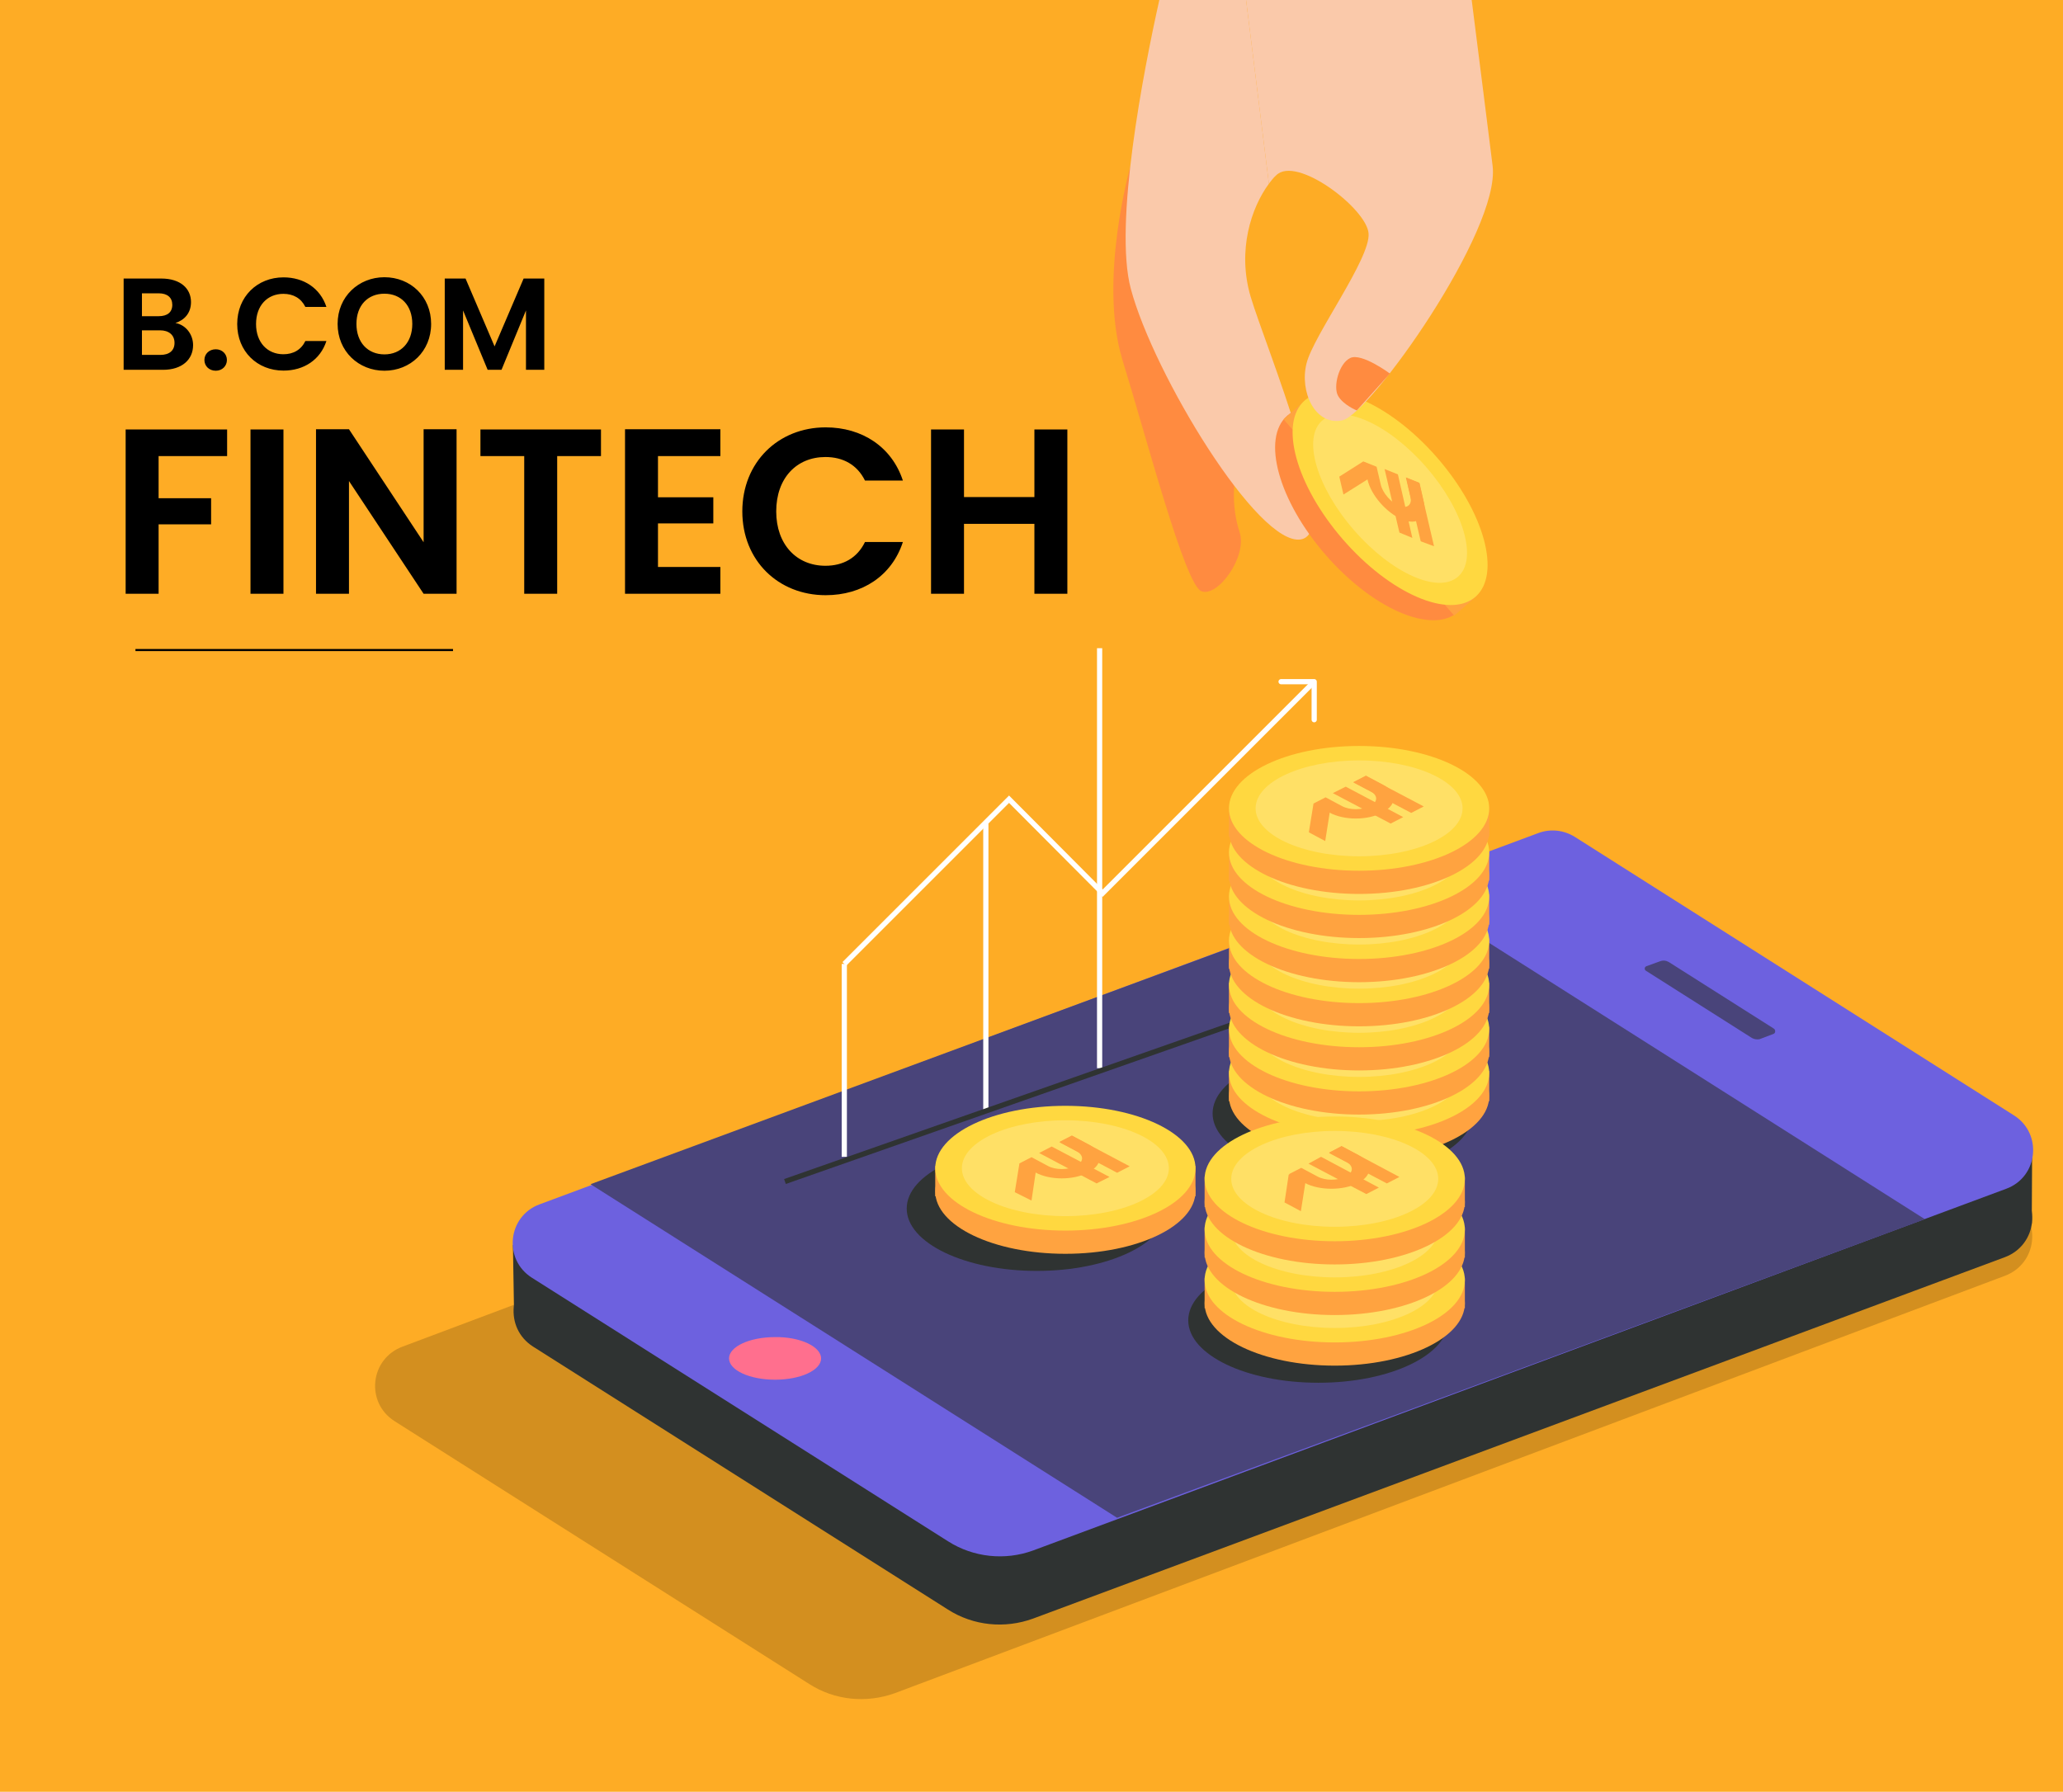 <svg width="396" height="344" viewBox="0 0 396 344" fill="none" xmlns="http://www.w3.org/2000/svg">
<path d="M396 0H0V344H396V0Z" fill="#FEAC25"/>
<path opacity="0.17" d="M155.348 323.316L75.743 272.85C70.119 269.271 70.996 260.873 77.277 258.536L295.206 176.666C297.543 175.79 300.172 176.082 302.29 177.396L386.351 230.637C391.974 234.216 391.098 242.614 384.817 244.952L171.781 325.068C166.303 327.04 160.242 326.456 155.348 323.316Z" fill="black"/>
<path d="M181.934 309.001L102.329 258.536C96.705 254.957 97.582 246.558 103.863 244.221L295.208 173.087C297.545 172.211 300.174 172.503 302.292 173.818L386.353 227.059C391.976 230.637 391.1 239.036 384.819 241.373L198.294 310.754C192.889 312.726 186.828 312.142 181.934 309.001Z" fill="#2F3332"/>
<path d="M390.077 220.778L390.004 234.946L375.836 234.362L390.077 220.778Z" fill="#2F3332"/>
<path d="M121.901 253.788L98.676 252.109L98.457 239.036L121.901 240.497V253.788Z" fill="#2F3332"/>
<path d="M385.037 220.267H361.594V233.558H385.037V220.267Z" fill="#2F3332"/>
<path d="M182.007 295.928L102.109 245.317C96.559 241.811 97.435 233.485 103.57 231.221L295.281 159.942C297.618 159.065 300.174 159.357 302.292 160.672L386.572 214.132C392.122 217.637 391.246 225.963 385.111 228.227L198.293 297.681C192.889 299.653 186.827 298.996 182.007 295.928Z" fill="#6D61DF"/>
<path d="M214.433 291.4L113.355 227.351L268.477 170.02L369.481 234.07L214.433 291.4Z" fill="#49447A"/>
<path d="M336.327 199.306L315.951 186.379C315.586 186.16 315.659 185.649 316.024 185.503L318.653 184.554C319.237 184.334 319.822 184.407 320.333 184.7L340.49 197.48C340.855 197.699 340.855 198.357 340.417 198.503L337.715 199.525C337.204 199.598 336.765 199.525 336.327 199.306Z" fill="#49447A"/>
<path d="M157.615 260.8C157.615 263.064 153.672 264.889 148.778 264.889C143.885 264.889 139.941 263.064 139.941 260.8C139.941 258.536 143.885 256.71 148.778 256.71C153.599 256.637 157.615 258.536 157.615 260.8Z" fill="#FF6F8E"/>
<path d="M199.024 244.002C212.819 244.002 224.001 238.64 224.001 232.025C224.001 225.41 212.819 220.047 199.024 220.047C185.23 220.047 174.047 225.41 174.047 232.025C174.047 238.64 185.23 244.002 199.024 244.002Z" fill="#2F3332"/>
<path d="M216.987 31.915C216.987 31.915 210.78 53.679 215.454 69.089C220.201 84.499 227.431 112.105 230.571 113.493C233.712 114.807 239.481 106.847 237.948 102.173C236.414 97.499 236.925 93.263 236.925 93.263C236.925 93.263 221.296 63.1 219.178 59.303C217.06 55.432 216.987 31.915 216.987 31.915Z" fill="#FF8B40"/>
<path d="M243.571 35.275L239.189 0H222.537C219.47 13.73 213.773 43.089 217.06 55.432C221.442 71.864 241.526 104.948 249.706 103.56C257.885 102.1 243.06 66.971 240.065 56.965C237.436 48.056 240.211 39.803 243.571 35.275Z" fill="#FAC9AA"/>
<path d="M279.86 117.505C284.853 113.166 281.566 101.208 272.518 90.796C263.47 80.384 252.088 75.46 247.095 79.799C242.102 84.138 245.389 96.096 254.437 106.508C263.485 116.92 274.867 121.843 279.86 117.505Z" fill="#FF8B40"/>
<path d="M283.55 114.36L250.785 76.654L246.375 80.487L279.14 118.192L283.55 114.36Z" fill="#FFA340"/>
<path d="M283.216 114.583C288.209 110.244 284.922 98.286 275.874 87.874C266.826 77.462 255.444 72.539 250.451 76.877C245.458 81.216 248.745 93.174 257.793 103.586C266.841 113.998 278.223 118.922 283.216 114.583Z" fill="#FFD840"/>
<path d="M279.864 110.725C283.7 107.391 280.976 97.976 273.78 89.695C266.584 81.414 257.641 77.403 253.805 80.737C249.969 84.07 252.693 93.485 259.889 101.766C267.085 110.047 276.028 114.058 279.864 110.725Z" fill="#FFE066"/>
<path d="M262.487 92.021L261.684 88.589L264.24 89.611L265.043 93.044C265.408 94.65 267.015 96.476 268.549 97.133C270.155 97.718 271.105 96.914 270.74 95.308L269.936 91.729L272.492 92.751L273.296 96.33C274.026 99.397 272.127 100.931 269.206 99.763C266.212 98.521 263.144 95.088 262.487 92.021Z" fill="#FFA340"/>
<path d="M268.622 102.246L265.773 90.049L268.33 91.072L271.105 103.268L268.622 102.246Z" fill="#FFA340"/>
<path d="M272.712 103.925L269.863 91.656L272.419 92.678L275.268 104.875L272.712 103.925Z" fill="#FFA340"/>
<path d="M257.885 94.942L263.801 91.218L261.683 88.589L257.082 91.51L257.885 94.942Z" fill="#FFA340"/>
<path d="M282.496 0H239.188L243.569 35.275C244.008 34.691 244.446 34.106 244.957 33.668C248.828 29.724 262.412 40.095 262.704 44.842C263.069 49.662 252.114 64.415 250.8 69.746C249.412 75.151 252.406 81.797 257.665 80.701C262.923 79.606 288.046 44.258 286.513 31.842C285.636 24.904 283.883 10.809 282.496 0Z" fill="#FAC9AA"/>
<path d="M266.795 71.718C266.795 71.718 261.391 67.701 259.2 68.724C257.009 69.746 255.84 74.274 256.863 76.027C257.885 77.78 260.441 78.802 260.441 78.802L266.795 71.718Z" fill="#FF8B40"/>
<path d="M162.066 185.065L193.69 153.442L211.656 171.481L252.262 130.875" stroke="white" stroke-miterlimit="10"/>
<path d="M162.066 185.065V222.092" stroke="white" stroke-miterlimit="10"/>
<path d="M245.91 130.875H252.264V138.178" stroke="white" stroke-miterlimit="10" stroke-linecap="round" stroke-linejoin="round"/>
<path d="M211.074 205.076V124.448" stroke="white" stroke-miterlimit="10"/>
<path d="M189.234 213.182V158.116" stroke="white" stroke-miterlimit="10"/>
<path d="M150.676 226.839L239.922 195.508" stroke="#2F3332" stroke-miterlimit="10"/>
<path d="M204.501 240.716C218.295 240.716 229.478 235.353 229.478 228.738C229.478 222.123 218.295 216.761 204.501 216.761C190.706 216.761 179.523 222.123 179.523 228.738C179.523 235.353 190.706 240.716 204.501 240.716Z" fill="#FFA340"/>
<path d="M229.478 223.845H179.523V229.688H229.478V223.845Z" fill="#FFA340"/>
<path d="M204.501 236.261C218.295 236.261 229.478 230.898 229.478 224.283C229.478 217.668 218.295 212.306 204.501 212.306C190.706 212.306 179.523 217.668 179.523 224.283C179.523 230.898 190.706 236.261 204.501 236.261Z" fill="#FFD840"/>
<path d="M204.502 233.485C215.473 233.485 224.366 229.366 224.366 224.283C224.366 219.201 215.473 215.081 204.502 215.081C193.531 215.081 184.637 219.201 184.637 224.283C184.637 229.366 193.531 233.485 204.502 233.485Z" fill="#FFE066"/>
<path d="M198.734 225.087L195.594 223.407L198.004 222.165L201.144 223.845C202.605 224.648 205.015 224.648 206.549 223.845C208.082 223.042 208.082 221.8 206.622 220.997L203.335 219.244L205.745 218.003L209.032 219.755C211.807 221.216 211.734 223.626 208.886 225.087C206.11 226.62 201.509 226.62 198.734 225.087Z" fill="#FFA340"/>
<path d="M210.493 227.205L199.465 221.362L201.875 220.12L212.976 225.963L210.493 227.205Z" fill="#FFA340"/>
<path d="M214.434 225.16L203.406 219.317L205.816 218.076L216.844 223.918L214.434 225.16Z" fill="#FFA340"/>
<path d="M198.002 230.491L199.025 223.626L195.665 223.48L194.789 228.884L198.002 230.491Z" fill="#FFA340"/>
<path d="M257.739 225.744C271.533 225.744 282.716 220.382 282.716 213.767C282.716 207.152 271.533 201.789 257.739 201.789C243.944 201.789 232.762 207.152 232.762 213.767C232.762 220.382 243.944 225.744 257.739 225.744Z" fill="#2F3332"/>
<path d="M260.88 222.458C274.674 222.458 285.857 217.095 285.857 210.48C285.857 203.865 274.674 198.503 260.88 198.503C247.085 198.503 235.902 203.865 235.902 210.48C235.902 217.095 247.085 222.458 260.88 222.458Z" fill="#FFA340"/>
<path d="M285.857 205.587H235.902V211.43H285.857V205.587Z" fill="#FFA340"/>
<path d="M260.88 218.002C274.674 218.002 285.857 212.64 285.857 206.025C285.857 199.41 274.674 194.048 260.88 194.048C247.085 194.048 235.902 199.41 235.902 206.025C235.902 212.64 247.085 218.002 260.88 218.002Z" fill="#FFD840"/>
<path d="M260.881 215.227C271.852 215.227 280.745 211.107 280.745 206.025C280.745 200.943 271.852 196.823 260.881 196.823C249.909 196.823 241.016 200.943 241.016 206.025C241.016 211.107 249.909 215.227 260.881 215.227Z" fill="#FFE066"/>
<path d="M255.183 206.829L252.043 205.149L254.453 203.907L257.593 205.587C259.054 206.39 261.464 206.39 262.998 205.587C264.532 204.784 264.532 203.542 263.071 202.739L259.784 200.986L262.195 199.744L265.481 201.497C268.256 202.958 268.183 205.368 265.335 206.829C262.56 208.289 257.959 208.289 255.183 206.829Z" fill="#FFA340"/>
<path d="M266.941 208.946L255.84 203.031L258.323 201.789L269.351 207.705L266.941 208.946Z" fill="#FFA340"/>
<path d="M270.886 206.902L259.785 201.059L262.195 199.744L273.296 205.66L270.886 206.902Z" fill="#FFA340"/>
<path d="M254.379 212.233L255.474 205.295L252.115 205.222L251.238 210.553L254.379 212.233Z" fill="#FFA340"/>
<path d="M260.88 213.986C274.674 213.986 285.857 208.623 285.857 202.008C285.857 195.393 274.674 190.031 260.88 190.031C247.085 190.031 235.902 195.393 235.902 202.008C235.902 208.623 247.085 213.986 260.88 213.986Z" fill="#FFA340"/>
<path d="M285.857 197.115H235.902V202.958H285.857V197.115Z" fill="#FFA340"/>
<path d="M260.88 209.531C274.674 209.531 285.857 204.168 285.857 197.553C285.857 190.938 274.674 185.576 260.88 185.576C247.085 185.576 235.902 190.938 235.902 197.553C235.902 204.168 247.085 209.531 260.88 209.531Z" fill="#FFD840"/>
<path d="M260.881 206.755C271.852 206.755 280.745 202.636 280.745 197.553C280.745 192.471 271.852 188.351 260.881 188.351C249.909 188.351 241.016 192.471 241.016 197.553C241.016 202.636 249.909 206.755 260.881 206.755Z" fill="#FFE066"/>
<path d="M255.183 198.357L252.043 196.677L254.453 195.435L257.593 197.115C259.054 197.918 261.464 197.918 262.998 197.115C264.532 196.312 264.532 195.07 263.071 194.267L259.784 192.514L262.195 191.273L265.481 193.025C268.256 194.486 268.183 196.896 265.335 198.357C262.56 199.817 257.959 199.817 255.183 198.357Z" fill="#FFA340"/>
<path d="M266.941 200.475L255.84 194.632L258.323 193.317L269.351 199.233L266.941 200.475Z" fill="#FFA340"/>
<path d="M270.886 198.43L259.785 192.587L262.195 191.273L273.296 197.188L270.886 198.43Z" fill="#FFA340"/>
<path d="M254.379 203.761L255.474 196.823L252.115 196.75L251.238 202.081L254.379 203.761Z" fill="#FFA340"/>
<path d="M260.88 205.514C274.674 205.514 285.857 200.151 285.857 193.537C285.857 186.922 274.674 181.559 260.88 181.559C247.085 181.559 235.902 186.922 235.902 193.537C235.902 200.151 247.085 205.514 260.88 205.514Z" fill="#FFA340"/>
<path d="M285.857 188.643H235.902V194.486H285.857V188.643Z" fill="#FFA340"/>
<path d="M260.88 201.059C274.674 201.059 285.857 195.696 285.857 189.082C285.857 182.467 274.674 177.104 260.88 177.104C247.085 177.104 235.902 182.467 235.902 189.082C235.902 195.696 247.085 201.059 260.88 201.059Z" fill="#FFD840"/>
<path d="M260.881 198.284C271.852 198.284 280.745 194.164 280.745 189.082C280.745 183.999 271.852 179.879 260.881 179.879C249.909 179.879 241.016 183.999 241.016 189.082C241.016 194.164 249.909 198.284 260.881 198.284Z" fill="#FFE066"/>
<path d="M255.183 189.885L252.043 188.205L254.453 186.964L257.593 188.643C259.054 189.447 261.464 189.447 262.998 188.643C264.532 187.84 264.532 186.598 263.071 185.795L259.784 184.042L262.195 182.801L265.481 184.553C268.256 186.014 268.183 188.424 265.335 189.885C262.56 191.346 257.959 191.346 255.183 189.885Z" fill="#FFA340"/>
<path d="M266.941 192.003L255.84 186.16L258.323 184.846L269.351 190.761L266.941 192.003Z" fill="#FFA340"/>
<path d="M270.886 189.958L259.785 184.115L262.195 182.801L273.296 188.716L270.886 189.958Z" fill="#FFA340"/>
<path d="M254.379 195.289L255.474 188.424L252.115 188.278L251.238 193.61L254.379 195.289Z" fill="#FFA340"/>
<path d="M260.88 197.042C274.674 197.042 285.857 191.68 285.857 185.065C285.857 178.45 274.674 173.087 260.88 173.087C247.085 173.087 235.902 178.45 235.902 185.065C235.902 191.68 247.085 197.042 260.88 197.042Z" fill="#FFA340"/>
<path d="M285.857 180.172H235.902V186.014H285.857V180.172Z" fill="#FFA340"/>
<path d="M260.88 192.587C274.674 192.587 285.857 187.225 285.857 180.61C285.857 173.995 274.674 168.632 260.88 168.632C247.085 168.632 235.902 173.995 235.902 180.61C235.902 187.225 247.085 192.587 260.88 192.587Z" fill="#FFD840"/>
<path d="M260.881 189.812C271.852 189.812 280.745 185.692 280.745 180.61C280.745 175.528 271.852 171.408 260.881 171.408C249.909 171.408 241.016 175.528 241.016 180.61C241.016 185.692 249.909 189.812 260.881 189.812Z" fill="#FFE066"/>
<path d="M255.183 181.413L252.043 179.733L254.453 178.492L257.593 180.172C259.054 180.975 261.464 180.975 262.998 180.172C264.532 179.368 264.532 178.127 263.071 177.323L259.784 175.571L262.195 174.329L265.481 176.082C268.256 177.542 268.183 179.952 265.335 181.413C262.56 182.874 257.959 182.874 255.183 181.413Z" fill="#FFA340"/>
<path d="M266.941 183.531L255.84 177.688L258.323 176.374L269.351 182.29L266.941 183.531Z" fill="#FFA340"/>
<path d="M270.886 181.486L259.785 175.644L262.195 174.329L273.296 180.245L270.886 181.486Z" fill="#FFA340"/>
<path d="M254.379 186.818L255.474 179.952L252.115 179.806L251.238 185.211L254.379 186.818Z" fill="#FFA340"/>
<path d="M260.88 188.57C274.674 188.57 285.857 183.208 285.857 176.593C285.857 169.978 274.674 164.616 260.88 164.616C247.085 164.616 235.902 169.978 235.902 176.593C235.902 183.208 247.085 188.57 260.88 188.57Z" fill="#FFA340"/>
<path d="M285.857 171.7H235.902V177.542H285.857V171.7Z" fill="#FFA340"/>
<path d="M260.88 184.115C274.674 184.115 285.857 178.753 285.857 172.138C285.857 165.523 274.674 160.161 260.88 160.161C247.085 160.161 235.902 165.523 235.902 172.138C235.902 178.753 247.085 184.115 260.88 184.115Z" fill="#FFD840"/>
<path d="M260.881 181.34C271.852 181.34 280.745 177.22 280.745 172.138C280.745 167.056 271.852 162.936 260.881 162.936C249.909 162.936 241.016 167.056 241.016 172.138C241.016 177.22 249.909 181.34 260.881 181.34Z" fill="#FFE066"/>
<path d="M255.183 172.941L252.043 171.262L254.453 170.02L257.593 171.7C259.054 172.503 261.464 172.503 262.998 171.7C264.532 170.896 264.532 169.655 263.071 168.852L259.784 167.099L262.195 165.857L265.481 167.61C268.256 169.071 268.183 171.481 265.335 172.941C262.56 174.475 257.959 174.475 255.183 172.941Z" fill="#FFA340"/>
<path d="M266.941 175.059L255.84 169.217L258.323 167.902L269.351 173.818L266.941 175.059Z" fill="#FFA340"/>
<path d="M270.886 173.014L259.785 167.172L262.195 165.857L273.296 171.773L270.886 173.014Z" fill="#FFA340"/>
<path d="M254.379 178.346L255.474 171.481L252.115 171.335L251.238 176.739L254.379 178.346Z" fill="#FFA340"/>
<path d="M260.88 180.099C274.674 180.099 285.857 174.736 285.857 168.121C285.857 161.506 274.674 156.144 260.88 156.144C247.085 156.144 235.902 161.506 235.902 168.121C235.902 174.736 247.085 180.099 260.88 180.099Z" fill="#FFA340"/>
<path d="M285.857 163.228H235.902V169.071H285.857V163.228Z" fill="#FFA340"/>
<path d="M260.88 175.644C274.674 175.644 285.857 170.281 285.857 163.666C285.857 157.051 274.674 151.689 260.88 151.689C247.085 151.689 235.902 157.051 235.902 163.666C235.902 170.281 247.085 175.644 260.88 175.644Z" fill="#FFD840"/>
<path d="M260.881 172.868C271.852 172.868 280.745 168.748 280.745 163.666C280.745 158.584 271.852 154.464 260.881 154.464C249.909 154.464 241.016 158.584 241.016 163.666C241.016 168.748 249.909 172.868 260.881 172.868Z" fill="#FFE066"/>
<path d="M255.183 164.47L252.043 162.79L254.453 161.548L257.593 163.228C259.054 164.031 261.464 164.031 262.998 163.228C264.532 162.425 264.532 161.183 263.071 160.38L259.784 158.627L262.195 157.385L265.481 159.138C268.256 160.599 268.183 163.009 265.335 164.47C262.56 166.003 257.959 166.003 255.183 164.47Z" fill="#FFA340"/>
<path d="M266.941 166.587L255.84 160.745L258.323 159.503L269.351 165.346L266.941 166.587Z" fill="#FFA340"/>
<path d="M270.886 164.543L259.785 158.7L262.195 157.458L273.296 163.301L270.886 164.543Z" fill="#FFA340"/>
<path d="M254.379 169.947L255.474 163.009L252.115 162.863L251.238 168.267L254.379 169.947Z" fill="#FFA340"/>
<path d="M260.88 171.627C274.674 171.627 285.857 166.264 285.857 159.649C285.857 153.034 274.674 147.672 260.88 147.672C247.085 147.672 235.902 153.034 235.902 159.649C235.902 166.264 247.085 171.627 260.88 171.627Z" fill="#FFA340"/>
<path d="M285.857 154.756H235.902V160.599H285.857V154.756Z" fill="#FFA340"/>
<path d="M260.88 167.172C274.674 167.172 285.857 161.809 285.857 155.194C285.857 148.579 274.674 143.217 260.88 143.217C247.085 143.217 235.902 148.579 235.902 155.194C235.902 161.809 247.085 167.172 260.88 167.172Z" fill="#FFD840"/>
<path d="M260.881 164.397C271.852 164.397 280.745 160.277 280.745 155.194C280.745 150.112 271.852 145.992 260.881 145.992C249.909 145.992 241.016 150.112 241.016 155.194C241.016 160.277 249.909 164.397 260.881 164.397Z" fill="#FFE066"/>
<path d="M255.183 155.998L252.043 154.318L254.453 153.076L257.593 154.756C259.054 155.56 261.464 155.56 262.998 154.756C264.532 153.953 264.532 152.711 263.071 151.908L259.784 150.155L262.195 148.914L265.481 150.666C268.256 152.127 268.183 154.537 265.335 155.998C262.56 157.531 257.959 157.531 255.183 155.998Z" fill="#FFA340"/>
<path d="M266.941 158.116L255.84 152.273L258.323 151.032L269.351 156.874L266.941 158.116Z" fill="#FFA340"/>
<path d="M270.886 156.071L259.785 150.228L262.195 148.987L273.296 154.829L270.886 156.071Z" fill="#FFA340"/>
<path d="M254.379 161.475L255.474 154.537L252.115 154.391L251.238 159.795L254.379 161.475Z" fill="#FFA340"/>
<path d="M253.067 265.474C266.862 265.474 278.044 260.111 278.044 253.496C278.044 246.881 266.862 241.519 253.067 241.519C239.273 241.519 228.09 246.881 228.09 253.496C228.09 260.111 239.273 265.474 253.067 265.474Z" fill="#2F3332"/>
<path d="M256.208 262.187C270.002 262.187 281.185 256.825 281.185 250.21C281.185 243.595 270.002 238.233 256.208 238.233C242.413 238.233 231.23 243.595 231.23 250.21C231.23 256.825 242.413 262.187 256.208 262.187Z" fill="#FFA340"/>
<path d="M281.185 245.317H231.23V251.159H281.185V245.317Z" fill="#FFA340"/>
<path d="M256.208 257.732C270.002 257.732 281.185 252.37 281.185 245.755C281.185 239.14 270.002 233.778 256.208 233.778C242.413 233.778 231.23 239.14 231.23 245.755C231.23 252.37 242.413 257.732 256.208 257.732Z" fill="#FFD840"/>
<path d="M256.209 254.957C267.18 254.957 276.074 250.837 276.074 245.755C276.074 240.673 267.18 236.553 256.209 236.553C245.238 236.553 236.344 240.673 236.344 245.755C236.344 250.837 245.238 254.957 256.209 254.957Z" fill="#FFE066"/>
<path d="M250.511 246.631L247.371 244.952L249.781 243.71L252.922 245.39C254.382 246.193 256.792 246.193 258.326 245.39C259.86 244.586 259.86 243.345 258.399 242.541L255.113 240.789L257.523 239.547L260.809 241.3C263.584 242.761 263.511 245.171 260.663 246.631C257.815 248.092 253.287 248.092 250.511 246.631Z" fill="#FFA340"/>
<path d="M262.269 248.676L251.168 242.834L253.578 241.592L264.679 247.435L262.269 248.676Z" fill="#FFA340"/>
<path d="M266.21 246.631L255.109 240.789L257.519 239.547L268.62 245.39L266.21 246.631Z" fill="#FFA340"/>
<path d="M249.707 252.036L250.802 245.098L247.37 244.952L246.566 250.356L249.707 252.036Z" fill="#FFA340"/>
<path d="M256.208 252.474C270.002 252.474 281.185 247.111 281.185 240.497C281.185 233.882 270.002 228.519 256.208 228.519C242.413 228.519 231.23 233.882 231.23 240.497C231.23 247.111 242.413 252.474 256.208 252.474Z" fill="#FFA340"/>
<path d="M281.185 235.603H231.23V241.446H281.185V235.603Z" fill="#FFA340"/>
<path d="M256.208 248.019C270.002 248.019 281.185 242.656 281.185 236.042C281.185 229.427 270.002 224.064 256.208 224.064C242.413 224.064 231.23 229.427 231.23 236.042C231.23 242.656 242.413 248.019 256.208 248.019Z" fill="#FFD840"/>
<path d="M256.209 245.244C267.18 245.244 276.074 241.124 276.074 236.042C276.074 230.959 267.18 226.839 256.209 226.839C245.238 226.839 236.344 230.959 236.344 236.042C236.344 241.124 245.238 245.244 256.209 245.244Z" fill="#FFE066"/>
<path d="M250.511 236.845L247.371 235.165L249.781 233.924L252.922 235.603C254.382 236.407 256.792 236.407 258.326 235.603C259.86 234.8 259.86 233.558 258.399 232.755L255.113 231.002L257.523 229.761L260.809 231.514C263.584 232.974 263.511 235.384 260.663 236.845C257.815 238.306 253.287 238.379 250.511 236.845Z" fill="#FFA340"/>
<path d="M262.269 238.963L251.168 233.12L253.578 231.806L264.679 237.721L262.269 238.963Z" fill="#FFA340"/>
<path d="M266.21 236.918L255.109 231.075L257.519 229.761L268.62 235.676L266.21 236.918Z" fill="#FFA340"/>
<path d="M249.707 242.249L250.802 235.384L247.37 235.238L246.566 240.643L249.707 242.249Z" fill="#FFA340"/>
<path d="M256.208 242.761C270.002 242.761 281.185 237.398 281.185 230.783C281.185 224.168 270.002 218.806 256.208 218.806C242.413 218.806 231.23 224.168 231.23 230.783C231.23 237.398 242.413 242.761 256.208 242.761Z" fill="#FFA340"/>
<path d="M281.185 225.89H231.23V231.733H281.185V225.89Z" fill="#FFA340"/>
<path d="M256.208 238.306C270.002 238.306 281.185 232.943 281.185 226.328C281.185 219.713 270.002 214.351 256.208 214.351C242.413 214.351 231.23 219.713 231.23 226.328C231.23 232.943 242.413 238.306 256.208 238.306Z" fill="#FFD840"/>
<path d="M256.209 235.53C267.18 235.53 276.074 231.41 276.074 226.328C276.074 221.246 267.18 217.126 256.209 217.126C245.238 217.126 236.344 221.246 236.344 226.328C236.344 231.41 245.238 235.53 256.209 235.53Z" fill="#FFE066"/>
<path d="M250.511 227.132L247.371 225.452L249.781 224.21L252.922 225.89C254.382 226.693 256.792 226.693 258.326 225.89C259.86 225.087 259.86 223.845 258.399 223.042L255.113 221.289L257.523 220.047L260.809 221.8C263.584 223.261 263.511 225.671 260.663 227.132C257.815 228.592 253.287 228.592 250.511 227.132Z" fill="#FFA340"/>
<path d="M262.269 229.25L251.168 223.407L253.578 222.092L264.679 228.008L262.269 229.25Z" fill="#FFA340"/>
<path d="M266.21 227.205L255.109 221.362L257.519 220.047L268.62 225.963L266.21 227.205Z" fill="#FFA340"/>
<path d="M249.707 232.536L250.802 225.598L247.37 225.525L246.566 230.856L249.707 232.536Z" fill="#FFA340"/>
<path d="M33.499 65.828C33.499 67.309 32.495 68.138 30.787 68.138H27.247V63.418H30.712C32.419 63.418 33.499 64.322 33.499 65.828ZM33.072 58.522C33.072 59.953 32.118 60.706 30.461 60.706H27.247V56.313H30.461C32.118 56.313 33.072 57.116 33.072 58.522ZM37.064 66.255C37.064 64.196 35.658 62.363 33.675 62.012C35.382 61.459 36.662 60.129 36.662 57.995C36.662 55.384 34.629 53.476 30.963 53.476H23.732V71H31.289C34.93 71 37.064 69.042 37.064 66.255ZM43.556 69.117C43.556 67.962 42.652 67.058 41.422 67.058C40.141 67.058 39.238 67.962 39.238 69.117C39.238 70.272 40.141 71.176 41.422 71.176C42.652 71.176 43.556 70.272 43.556 69.117ZM45.533 62.213C45.533 67.46 49.375 71.151 54.421 71.151C58.313 71.151 61.476 69.092 62.656 65.477H58.614C57.785 67.184 56.279 68.012 54.396 68.012C51.333 68.012 49.149 65.753 49.149 62.213C49.149 58.648 51.333 56.413 54.396 56.413C56.279 56.413 57.785 57.242 58.614 58.924H62.656C61.476 55.334 58.313 53.25 54.421 53.25C49.375 53.25 45.533 56.965 45.533 62.213ZM82.756 62.188C82.756 56.94 78.789 53.225 73.793 53.225C68.847 53.225 64.805 56.94 64.805 62.188C64.805 67.46 68.847 71.176 73.793 71.176C78.764 71.176 82.756 67.46 82.756 62.188ZM68.42 62.188C68.42 58.623 70.604 56.388 73.793 56.388C76.956 56.388 79.141 58.623 79.141 62.188C79.141 65.753 76.956 68.037 73.793 68.037C70.604 68.037 68.42 65.753 68.42 62.188ZM85.371 71H88.886V59.602L93.606 71H96.267L100.962 59.602V71H104.477V53.476H100.51L94.936 66.506L89.363 53.476H85.371V71Z" fill="black"/>
<path d="M24.118 114H30.445V100.668H40.523V95.652H30.445V87.562H43.596V82.456H24.118V114ZM48.083 114H54.41V82.456H48.083V114ZM81.313 82.411V104.103L66.987 82.411H60.66V114H66.987V92.353L81.313 114H87.64V82.411H81.313ZM92.221 87.562H100.626V114H106.953V87.562H115.359V82.456H92.221V87.562ZM138.278 82.411H119.975V114H138.278V108.848H126.302V100.487H136.923V95.471H126.302V87.562H138.278V82.411ZM142.491 98.183C142.491 107.628 149.406 114.271 158.489 114.271C165.494 114.271 171.189 110.565 173.313 104.058H166.037C164.545 107.131 161.834 108.622 158.444 108.622C152.931 108.622 148.999 104.555 148.999 98.183C148.999 91.765 152.931 87.743 158.444 87.743C161.834 87.743 164.545 89.235 166.037 92.263H173.313C171.189 85.8 165.494 82.049 158.489 82.049C149.406 82.049 142.491 88.737 142.491 98.183ZM198.556 114H204.883V82.456H198.556V95.426H185.043V82.456H178.717V114H185.043V100.578H198.556V114Z" fill="black"/>
<line x1="26" y1="124.8" x2="86.959" y2="124.8" stroke="black" stroke-width="0.399"/>
</svg>
